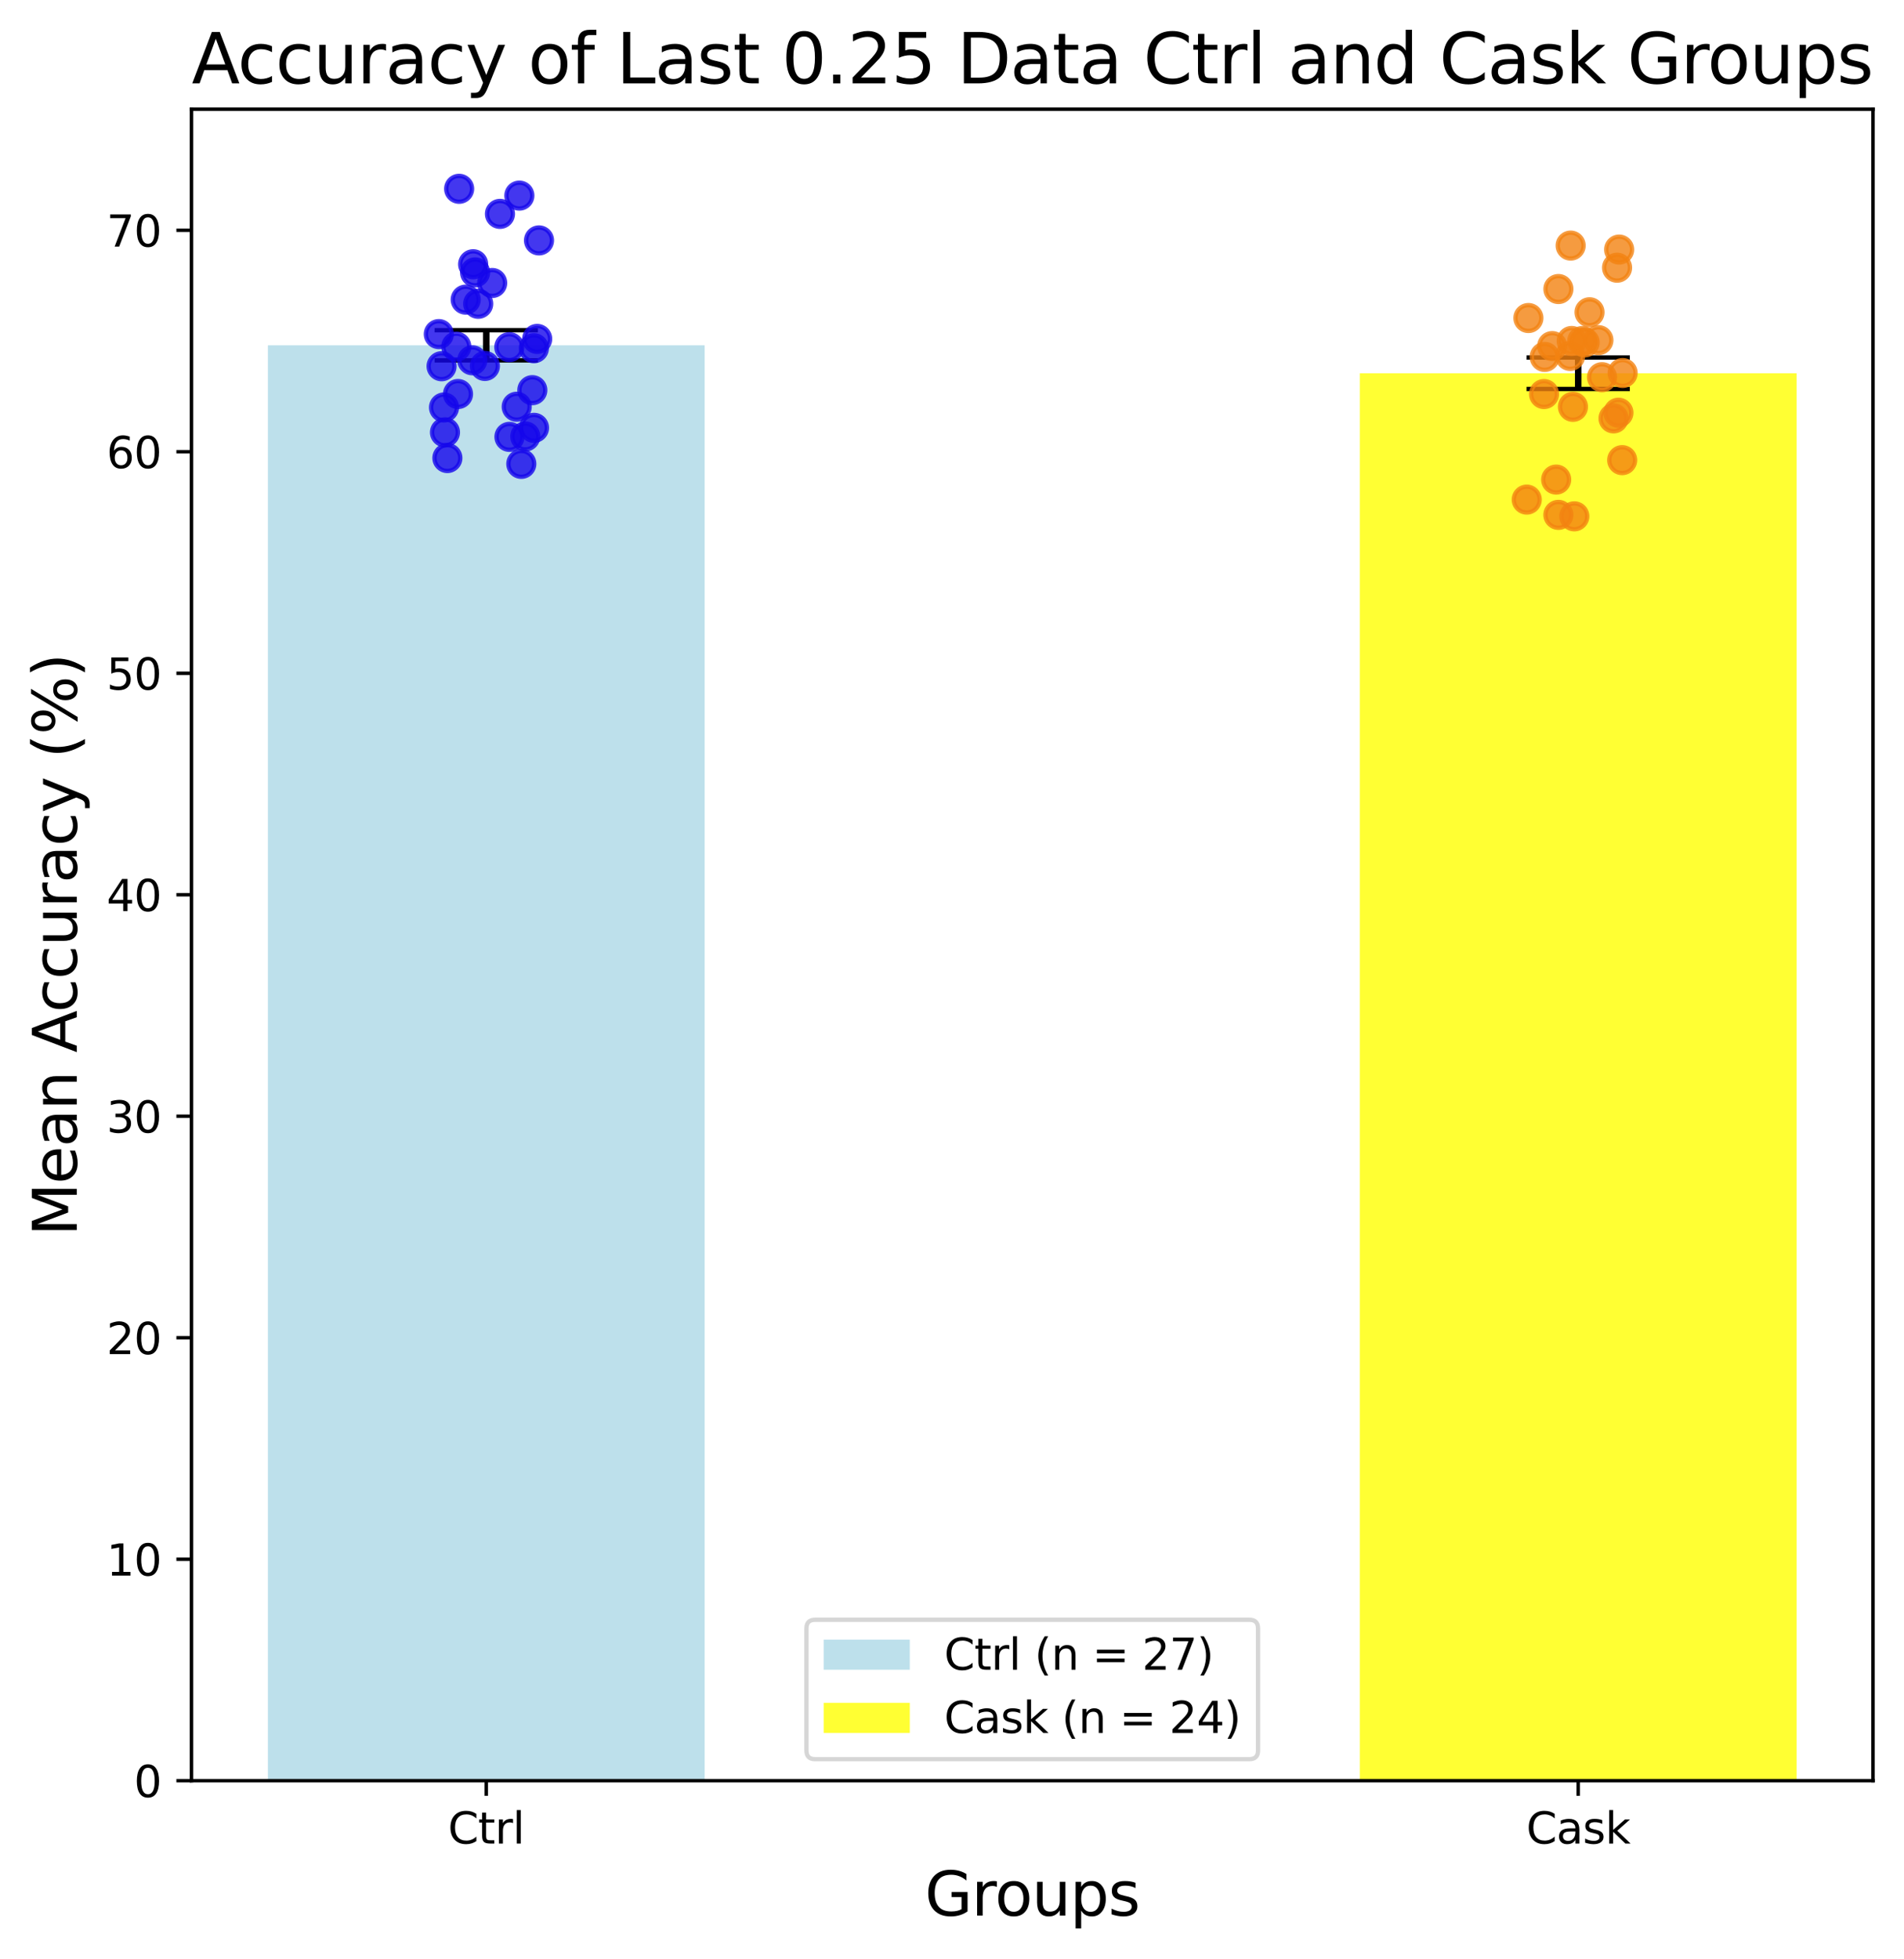 <?xml version="1.0" encoding="utf-8" standalone="no"?>
<!DOCTYPE svg PUBLIC "-//W3C//DTD SVG 1.1//EN"
  "http://www.w3.org/Graphics/SVG/1.1/DTD/svg11.dtd">
<svg xmlns:xlink="http://www.w3.org/1999/xlink" width="442.274pt" height="454.865pt" viewBox="0 0 442.274 454.865" xmlns="http://www.w3.org/2000/svg" version="1.1">
 <defs>
  <style type="text/css">*{stroke-linejoin: round; stroke-linecap: butt}</style>
 </defs>
 <g id="figure_1">
  <g id="patch_1">
   <path d="M 0 454.865 
L 442.274 454.865 
L 442.274 0 
L 0 0 
z
" style="fill: #ffffff"/>
  </g>
  <g id="axes_1">
   <g id="patch_2">
    <path d="M 44.474 413.438 
L 435.074 413.438 
L 435.074 25.358 
L 44.474 25.358 
z
" style="fill: #ffffff"/>
   </g>
   <g id="patch_3">
    <path d="M 62.229 413.438 
L 163.683 413.438 
L 163.683 80.17 
L 62.229 80.17 
z
" clip-path="url(#pce32863685)" style="fill: #add8e6; opacity: 0.8"/>
   </g>
   <g id="patch_4">
    <path d="M 315.865 413.438 
L 417.32 413.438 
L 417.32 86.665 
L 315.865 86.665 
z
" clip-path="url(#pce32863685)" style="fill: #ffff00; opacity: 0.8"/>
   </g>
   <g id="LineCollection_1">
    <path d="M 112.956 83.673 
L 112.956 76.668 
" clip-path="url(#pce32863685)" style="fill: none; stroke: #000000; stroke-width: 1.5"/>
    <path d="M 366.593 90.317 
L 366.593 83.012 
" clip-path="url(#pce32863685)" style="fill: none; stroke: #000000; stroke-width: 1.5"/>
   </g>
   <g id="line2d_1">
    <defs>
     <path id="m22c7fa6ddd" d="M 12 0 
L -12 -0 
" style="stroke: #000000"/>
    </defs>
    <g clip-path="url(#pce32863685)">
     <use xlink:href="#m22c7fa6ddd" x="112.956" y="83.673" style="stroke: #000000"/>
     <use xlink:href="#m22c7fa6ddd" x="366.593" y="90.317" style="stroke: #000000"/>
    </g>
   </g>
   <g id="line2d_2">
    <g clip-path="url(#pce32863685)">
     <use xlink:href="#m22c7fa6ddd" x="112.956" y="76.668" style="stroke: #000000"/>
     <use xlink:href="#m22c7fa6ddd" x="366.593" y="83.012" style="stroke: #000000"/>
    </g>
   </g>
   <g id="matplotlib.axis_1">
    <g id="xtick_1">
     <g id="line2d_3">
      <defs>
       <path id="mc2e8009915" d="M 0 0 
L 0 3.5 
" style="stroke: #000000; stroke-width: 0.8"/>
      </defs>
      <g>
       <use xlink:href="#mc2e8009915" x="112.956" y="413.438" style="stroke: #000000; stroke-width: 0.8"/>
      </g>
     </g>
     <g id="text_1">
      <!-- Ctrl -->
      <g transform="translate(104.06 428.036) scale(0.1 -0.1)">
       <defs>
        <path id="DejaVuSans-43" d="M 4122 4306 
L 4122 3641 
Q 3803 3938 3442 4084 
Q 3081 4231 2675 4231 
Q 1875 4231 1450 3742 
Q 1025 3253 1025 2328 
Q 1025 1406 1450 917 
Q 1875 428 2675 428 
Q 3081 428 3442 575 
Q 3803 722 4122 1019 
L 4122 359 
Q 3791 134 3420 21 
Q 3050 -91 2638 -91 
Q 1578 -91 968 557 
Q 359 1206 359 2328 
Q 359 3453 968 4101 
Q 1578 4750 2638 4750 
Q 3056 4750 3426 4639 
Q 3797 4528 4122 4306 
z
" transform="scale(0.016)"/>
        <path id="DejaVuSans-74" d="M 1172 4494 
L 1172 3500 
L 2356 3500 
L 2356 3053 
L 1172 3053 
L 1172 1153 
Q 1172 725 1289 603 
Q 1406 481 1766 481 
L 2356 481 
L 2356 0 
L 1766 0 
Q 1100 0 847 248 
Q 594 497 594 1153 
L 594 3053 
L 172 3053 
L 172 3500 
L 594 3500 
L 594 4494 
L 1172 4494 
z
" transform="scale(0.016)"/>
        <path id="DejaVuSans-72" d="M 2631 2963 
Q 2534 3019 2420 3045 
Q 2306 3072 2169 3072 
Q 1681 3072 1420 2755 
Q 1159 2438 1159 1844 
L 1159 0 
L 581 0 
L 581 3500 
L 1159 3500 
L 1159 2956 
Q 1341 3275 1631 3429 
Q 1922 3584 2338 3584 
Q 2397 3584 2469 3576 
Q 2541 3569 2628 3553 
L 2631 2963 
z
" transform="scale(0.016)"/>
        <path id="DejaVuSans-6c" d="M 603 4863 
L 1178 4863 
L 1178 0 
L 603 0 
L 603 4863 
z
" transform="scale(0.016)"/>
       </defs>
       <use xlink:href="#DejaVuSans-43"/>
       <use xlink:href="#DejaVuSans-74" x="69.824"/>
       <use xlink:href="#DejaVuSans-72" x="109.033"/>
       <use xlink:href="#DejaVuSans-6c" x="150.146"/>
      </g>
     </g>
    </g>
    <g id="xtick_2">
     <g id="line2d_4">
      <g>
       <use xlink:href="#mc2e8009915" x="366.593" y="413.438" style="stroke: #000000; stroke-width: 0.8"/>
      </g>
     </g>
     <g id="text_2">
      <!-- Cask -->
      <g transform="translate(354.537 428.036) scale(0.1 -0.1)">
       <defs>
        <path id="DejaVuSans-61" d="M 2194 1759 
Q 1497 1759 1228 1600 
Q 959 1441 959 1056 
Q 959 750 1161 570 
Q 1363 391 1709 391 
Q 2188 391 2477 730 
Q 2766 1069 2766 1631 
L 2766 1759 
L 2194 1759 
z
M 3341 1997 
L 3341 0 
L 2766 0 
L 2766 531 
Q 2569 213 2275 61 
Q 1981 -91 1556 -91 
Q 1019 -91 701 211 
Q 384 513 384 1019 
Q 384 1609 779 1909 
Q 1175 2209 1959 2209 
L 2766 2209 
L 2766 2266 
Q 2766 2663 2505 2880 
Q 2244 3097 1772 3097 
Q 1472 3097 1187 3025 
Q 903 2953 641 2809 
L 641 3341 
Q 956 3463 1253 3523 
Q 1550 3584 1831 3584 
Q 2591 3584 2966 3190 
Q 3341 2797 3341 1997 
z
" transform="scale(0.016)"/>
        <path id="DejaVuSans-73" d="M 2834 3397 
L 2834 2853 
Q 2591 2978 2328 3040 
Q 2066 3103 1784 3103 
Q 1356 3103 1142 2972 
Q 928 2841 928 2578 
Q 928 2378 1081 2264 
Q 1234 2150 1697 2047 
L 1894 2003 
Q 2506 1872 2764 1633 
Q 3022 1394 3022 966 
Q 3022 478 2636 193 
Q 2250 -91 1575 -91 
Q 1294 -91 989 -36 
Q 684 19 347 128 
L 347 722 
Q 666 556 975 473 
Q 1284 391 1588 391 
Q 1994 391 2212 530 
Q 2431 669 2431 922 
Q 2431 1156 2273 1281 
Q 2116 1406 1581 1522 
L 1381 1569 
Q 847 1681 609 1914 
Q 372 2147 372 2553 
Q 372 3047 722 3315 
Q 1072 3584 1716 3584 
Q 2034 3584 2315 3537 
Q 2597 3491 2834 3397 
z
" transform="scale(0.016)"/>
        <path id="DejaVuSans-6b" d="M 581 4863 
L 1159 4863 
L 1159 1991 
L 2875 3500 
L 3609 3500 
L 1753 1863 
L 3688 0 
L 2938 0 
L 1159 1709 
L 1159 0 
L 581 0 
L 581 4863 
z
" transform="scale(0.016)"/>
       </defs>
       <use xlink:href="#DejaVuSans-43"/>
       <use xlink:href="#DejaVuSans-61" x="69.824"/>
       <use xlink:href="#DejaVuSans-73" x="131.104"/>
       <use xlink:href="#DejaVuSans-6b" x="183.203"/>
      </g>
     </g>
    </g>
    <g id="text_3">
     <!-- Groups -->
     <g transform="translate(214.82 444.753) scale(0.14 -0.14)">
      <defs>
       <path id="DejaVuSans-47" d="M 3809 666 
L 3809 1919 
L 2778 1919 
L 2778 2438 
L 4434 2438 
L 4434 434 
Q 4069 175 3628 42 
Q 3188 -91 2688 -91 
Q 1594 -91 976 548 
Q 359 1188 359 2328 
Q 359 3472 976 4111 
Q 1594 4750 2688 4750 
Q 3144 4750 3555 4637 
Q 3966 4525 4313 4306 
L 4313 3634 
Q 3963 3931 3569 4081 
Q 3175 4231 2741 4231 
Q 1884 4231 1454 3753 
Q 1025 3275 1025 2328 
Q 1025 1384 1454 906 
Q 1884 428 2741 428 
Q 3075 428 3337 486 
Q 3600 544 3809 666 
z
" transform="scale(0.016)"/>
       <path id="DejaVuSans-6f" d="M 1959 3097 
Q 1497 3097 1228 2736 
Q 959 2375 959 1747 
Q 959 1119 1226 758 
Q 1494 397 1959 397 
Q 2419 397 2687 759 
Q 2956 1122 2956 1747 
Q 2956 2369 2687 2733 
Q 2419 3097 1959 3097 
z
M 1959 3584 
Q 2709 3584 3137 3096 
Q 3566 2609 3566 1747 
Q 3566 888 3137 398 
Q 2709 -91 1959 -91 
Q 1206 -91 779 398 
Q 353 888 353 1747 
Q 353 2609 779 3096 
Q 1206 3584 1959 3584 
z
" transform="scale(0.016)"/>
       <path id="DejaVuSans-75" d="M 544 1381 
L 544 3500 
L 1119 3500 
L 1119 1403 
Q 1119 906 1312 657 
Q 1506 409 1894 409 
Q 2359 409 2629 706 
Q 2900 1003 2900 1516 
L 2900 3500 
L 3475 3500 
L 3475 0 
L 2900 0 
L 2900 538 
Q 2691 219 2414 64 
Q 2138 -91 1772 -91 
Q 1169 -91 856 284 
Q 544 659 544 1381 
z
M 1991 3584 
L 1991 3584 
z
" transform="scale(0.016)"/>
       <path id="DejaVuSans-70" d="M 1159 525 
L 1159 -1331 
L 581 -1331 
L 581 3500 
L 1159 3500 
L 1159 2969 
Q 1341 3281 1617 3432 
Q 1894 3584 2278 3584 
Q 2916 3584 3314 3078 
Q 3713 2572 3713 1747 
Q 3713 922 3314 415 
Q 2916 -91 2278 -91 
Q 1894 -91 1617 61 
Q 1341 213 1159 525 
z
M 3116 1747 
Q 3116 2381 2855 2742 
Q 2594 3103 2138 3103 
Q 1681 3103 1420 2742 
Q 1159 2381 1159 1747 
Q 1159 1113 1420 752 
Q 1681 391 2138 391 
Q 2594 391 2855 752 
Q 3116 1113 3116 1747 
z
" transform="scale(0.016)"/>
      </defs>
      <use xlink:href="#DejaVuSans-47"/>
      <use xlink:href="#DejaVuSans-72" x="77.49"/>
      <use xlink:href="#DejaVuSans-6f" x="116.354"/>
      <use xlink:href="#DejaVuSans-75" x="177.535"/>
      <use xlink:href="#DejaVuSans-70" x="240.914"/>
      <use xlink:href="#DejaVuSans-73" x="304.391"/>
     </g>
    </g>
   </g>
   <g id="matplotlib.axis_2">
    <g id="ytick_1">
     <g id="line2d_5">
      <defs>
       <path id="mf1fc850aa0" d="M 0 0 
L -3.5 0 
" style="stroke: #000000; stroke-width: 0.8"/>
      </defs>
      <g>
       <use xlink:href="#mf1fc850aa0" x="44.474" y="413.438" style="stroke: #000000; stroke-width: 0.8"/>
      </g>
     </g>
     <g id="text_4">
      <!-- 0 -->
      <g transform="translate(31.112 417.237) scale(0.1 -0.1)">
       <defs>
        <path id="DejaVuSans-30" d="M 2034 4250 
Q 1547 4250 1301 3770 
Q 1056 3291 1056 2328 
Q 1056 1369 1301 889 
Q 1547 409 2034 409 
Q 2525 409 2770 889 
Q 3016 1369 3016 2328 
Q 3016 3291 2770 3770 
Q 2525 4250 2034 4250 
z
M 2034 4750 
Q 2819 4750 3233 4129 
Q 3647 3509 3647 2328 
Q 3647 1150 3233 529 
Q 2819 -91 2034 -91 
Q 1250 -91 836 529 
Q 422 1150 422 2328 
Q 422 3509 836 4129 
Q 1250 4750 2034 4750 
z
" transform="scale(0.016)"/>
       </defs>
       <use xlink:href="#DejaVuSans-30"/>
      </g>
     </g>
    </g>
    <g id="ytick_2">
     <g id="line2d_6">
      <g>
       <use xlink:href="#mf1fc850aa0" x="44.474" y="362.013" style="stroke: #000000; stroke-width: 0.8"/>
      </g>
     </g>
     <g id="text_5">
      <!-- 10 -->
      <g transform="translate(24.749 365.812) scale(0.1 -0.1)">
       <defs>
        <path id="DejaVuSans-31" d="M 794 531 
L 1825 531 
L 1825 4091 
L 703 3866 
L 703 4441 
L 1819 4666 
L 2450 4666 
L 2450 531 
L 3481 531 
L 3481 0 
L 794 0 
L 794 531 
z
" transform="scale(0.016)"/>
       </defs>
       <use xlink:href="#DejaVuSans-31"/>
       <use xlink:href="#DejaVuSans-30" x="63.623"/>
      </g>
     </g>
    </g>
    <g id="ytick_3">
     <g id="line2d_7">
      <g>
       <use xlink:href="#mf1fc850aa0" x="44.474" y="310.588" style="stroke: #000000; stroke-width: 0.8"/>
      </g>
     </g>
     <g id="text_6">
      <!-- 20 -->
      <g transform="translate(24.749 314.387) scale(0.1 -0.1)">
       <defs>
        <path id="DejaVuSans-32" d="M 1228 531 
L 3431 531 
L 3431 0 
L 469 0 
L 469 531 
Q 828 903 1448 1529 
Q 2069 2156 2228 2338 
Q 2531 2678 2651 2914 
Q 2772 3150 2772 3378 
Q 2772 3750 2511 3984 
Q 2250 4219 1831 4219 
Q 1534 4219 1204 4116 
Q 875 4013 500 3803 
L 500 4441 
Q 881 4594 1212 4672 
Q 1544 4750 1819 4750 
Q 2544 4750 2975 4387 
Q 3406 4025 3406 3419 
Q 3406 3131 3298 2873 
Q 3191 2616 2906 2266 
Q 2828 2175 2409 1742 
Q 1991 1309 1228 531 
z
" transform="scale(0.016)"/>
       </defs>
       <use xlink:href="#DejaVuSans-32"/>
       <use xlink:href="#DejaVuSans-30" x="63.623"/>
      </g>
     </g>
    </g>
    <g id="ytick_4">
     <g id="line2d_8">
      <g>
       <use xlink:href="#mf1fc850aa0" x="44.474" y="259.163" style="stroke: #000000; stroke-width: 0.8"/>
      </g>
     </g>
     <g id="text_7">
      <!-- 30 -->
      <g transform="translate(24.749 262.962) scale(0.1 -0.1)">
       <defs>
        <path id="DejaVuSans-33" d="M 2597 2516 
Q 3050 2419 3304 2112 
Q 3559 1806 3559 1356 
Q 3559 666 3084 287 
Q 2609 -91 1734 -91 
Q 1441 -91 1130 -33 
Q 819 25 488 141 
L 488 750 
Q 750 597 1062 519 
Q 1375 441 1716 441 
Q 2309 441 2620 675 
Q 2931 909 2931 1356 
Q 2931 1769 2642 2001 
Q 2353 2234 1838 2234 
L 1294 2234 
L 1294 2753 
L 1863 2753 
Q 2328 2753 2575 2939 
Q 2822 3125 2822 3475 
Q 2822 3834 2567 4026 
Q 2313 4219 1838 4219 
Q 1578 4219 1281 4162 
Q 984 4106 628 3988 
L 628 4550 
Q 988 4650 1302 4700 
Q 1616 4750 1894 4750 
Q 2613 4750 3031 4423 
Q 3450 4097 3450 3541 
Q 3450 3153 3228 2886 
Q 3006 2619 2597 2516 
z
" transform="scale(0.016)"/>
       </defs>
       <use xlink:href="#DejaVuSans-33"/>
       <use xlink:href="#DejaVuSans-30" x="63.623"/>
      </g>
     </g>
    </g>
    <g id="ytick_5">
     <g id="line2d_9">
      <g>
       <use xlink:href="#mf1fc850aa0" x="44.474" y="207.739" style="stroke: #000000; stroke-width: 0.8"/>
      </g>
     </g>
     <g id="text_8">
      <!-- 40 -->
      <g transform="translate(24.749 211.538) scale(0.1 -0.1)">
       <defs>
        <path id="DejaVuSans-34" d="M 2419 4116 
L 825 1625 
L 2419 1625 
L 2419 4116 
z
M 2253 4666 
L 3047 4666 
L 3047 1625 
L 3713 1625 
L 3713 1100 
L 3047 1100 
L 3047 0 
L 2419 0 
L 2419 1100 
L 313 1100 
L 313 1709 
L 2253 4666 
z
" transform="scale(0.016)"/>
       </defs>
       <use xlink:href="#DejaVuSans-34"/>
       <use xlink:href="#DejaVuSans-30" x="63.623"/>
      </g>
     </g>
    </g>
    <g id="ytick_6">
     <g id="line2d_10">
      <g>
       <use xlink:href="#mf1fc850aa0" x="44.474" y="156.314" style="stroke: #000000; stroke-width: 0.8"/>
      </g>
     </g>
     <g id="text_9">
      <!-- 50 -->
      <g transform="translate(24.749 160.113) scale(0.1 -0.1)">
       <defs>
        <path id="DejaVuSans-35" d="M 691 4666 
L 3169 4666 
L 3169 4134 
L 1269 4134 
L 1269 2991 
Q 1406 3038 1543 3061 
Q 1681 3084 1819 3084 
Q 2600 3084 3056 2656 
Q 3513 2228 3513 1497 
Q 3513 744 3044 326 
Q 2575 -91 1722 -91 
Q 1428 -91 1123 -41 
Q 819 9 494 109 
L 494 744 
Q 775 591 1075 516 
Q 1375 441 1709 441 
Q 2250 441 2565 725 
Q 2881 1009 2881 1497 
Q 2881 1984 2565 2268 
Q 2250 2553 1709 2553 
Q 1456 2553 1204 2497 
Q 953 2441 691 2322 
L 691 4666 
z
" transform="scale(0.016)"/>
       </defs>
       <use xlink:href="#DejaVuSans-35"/>
       <use xlink:href="#DejaVuSans-30" x="63.623"/>
      </g>
     </g>
    </g>
    <g id="ytick_7">
     <g id="line2d_11">
      <g>
       <use xlink:href="#mf1fc850aa0" x="44.474" y="104.889" style="stroke: #000000; stroke-width: 0.8"/>
      </g>
     </g>
     <g id="text_10">
      <!-- 60 -->
      <g transform="translate(24.749 108.688) scale(0.1 -0.1)">
       <defs>
        <path id="DejaVuSans-36" d="M 2113 2584 
Q 1688 2584 1439 2293 
Q 1191 2003 1191 1497 
Q 1191 994 1439 701 
Q 1688 409 2113 409 
Q 2538 409 2786 701 
Q 3034 994 3034 1497 
Q 3034 2003 2786 2293 
Q 2538 2584 2113 2584 
z
M 3366 4563 
L 3366 3988 
Q 3128 4100 2886 4159 
Q 2644 4219 2406 4219 
Q 1781 4219 1451 3797 
Q 1122 3375 1075 2522 
Q 1259 2794 1537 2939 
Q 1816 3084 2150 3084 
Q 2853 3084 3261 2657 
Q 3669 2231 3669 1497 
Q 3669 778 3244 343 
Q 2819 -91 2113 -91 
Q 1303 -91 875 529 
Q 447 1150 447 2328 
Q 447 3434 972 4092 
Q 1497 4750 2381 4750 
Q 2619 4750 2861 4703 
Q 3103 4656 3366 4563 
z
" transform="scale(0.016)"/>
       </defs>
       <use xlink:href="#DejaVuSans-36"/>
       <use xlink:href="#DejaVuSans-30" x="63.623"/>
      </g>
     </g>
    </g>
    <g id="ytick_8">
     <g id="line2d_12">
      <g>
       <use xlink:href="#mf1fc850aa0" x="44.474" y="53.464" style="stroke: #000000; stroke-width: 0.8"/>
      </g>
     </g>
     <g id="text_11">
      <!-- 70 -->
      <g transform="translate(24.749 57.264) scale(0.1 -0.1)">
       <defs>
        <path id="DejaVuSans-37" d="M 525 4666 
L 3525 4666 
L 3525 4397 
L 1831 0 
L 1172 0 
L 2766 4134 
L 525 4134 
L 525 4666 
z
" transform="scale(0.016)"/>
       </defs>
       <use xlink:href="#DejaVuSans-37"/>
       <use xlink:href="#DejaVuSans-30" x="63.623"/>
      </g>
     </g>
    </g>
    <g id="text_12">
     <!-- Mean Accuracy (%) -->
     <g transform="translate(17.838 286.992) rotate(-90) scale(0.14 -0.14)">
      <defs>
       <path id="DejaVuSans-4d" d="M 628 4666 
L 1569 4666 
L 2759 1491 
L 3956 4666 
L 4897 4666 
L 4897 0 
L 4281 0 
L 4281 4097 
L 3078 897 
L 2444 897 
L 1241 4097 
L 1241 0 
L 628 0 
L 628 4666 
z
" transform="scale(0.016)"/>
       <path id="DejaVuSans-65" d="M 3597 1894 
L 3597 1613 
L 953 1613 
Q 991 1019 1311 708 
Q 1631 397 2203 397 
Q 2534 397 2845 478 
Q 3156 559 3463 722 
L 3463 178 
Q 3153 47 2828 -22 
Q 2503 -91 2169 -91 
Q 1331 -91 842 396 
Q 353 884 353 1716 
Q 353 2575 817 3079 
Q 1281 3584 2069 3584 
Q 2775 3584 3186 3129 
Q 3597 2675 3597 1894 
z
M 3022 2063 
Q 3016 2534 2758 2815 
Q 2500 3097 2075 3097 
Q 1594 3097 1305 2825 
Q 1016 2553 972 2059 
L 3022 2063 
z
" transform="scale(0.016)"/>
       <path id="DejaVuSans-6e" d="M 3513 2113 
L 3513 0 
L 2938 0 
L 2938 2094 
Q 2938 2591 2744 2837 
Q 2550 3084 2163 3084 
Q 1697 3084 1428 2787 
Q 1159 2491 1159 1978 
L 1159 0 
L 581 0 
L 581 3500 
L 1159 3500 
L 1159 2956 
Q 1366 3272 1645 3428 
Q 1925 3584 2291 3584 
Q 2894 3584 3203 3211 
Q 3513 2838 3513 2113 
z
" transform="scale(0.016)"/>
       <path id="DejaVuSans-20" transform="scale(0.016)"/>
       <path id="DejaVuSans-41" d="M 2188 4044 
L 1331 1722 
L 3047 1722 
L 2188 4044 
z
M 1831 4666 
L 2547 4666 
L 4325 0 
L 3669 0 
L 3244 1197 
L 1141 1197 
L 716 0 
L 50 0 
L 1831 4666 
z
" transform="scale(0.016)"/>
       <path id="DejaVuSans-63" d="M 3122 3366 
L 3122 2828 
Q 2878 2963 2633 3030 
Q 2388 3097 2138 3097 
Q 1578 3097 1268 2742 
Q 959 2388 959 1747 
Q 959 1106 1268 751 
Q 1578 397 2138 397 
Q 2388 397 2633 464 
Q 2878 531 3122 666 
L 3122 134 
Q 2881 22 2623 -34 
Q 2366 -91 2075 -91 
Q 1284 -91 818 406 
Q 353 903 353 1747 
Q 353 2603 823 3093 
Q 1294 3584 2113 3584 
Q 2378 3584 2631 3529 
Q 2884 3475 3122 3366 
z
" transform="scale(0.016)"/>
       <path id="DejaVuSans-79" d="M 2059 -325 
Q 1816 -950 1584 -1140 
Q 1353 -1331 966 -1331 
L 506 -1331 
L 506 -850 
L 844 -850 
Q 1081 -850 1212 -737 
Q 1344 -625 1503 -206 
L 1606 56 
L 191 3500 
L 800 3500 
L 1894 763 
L 2988 3500 
L 3597 3500 
L 2059 -325 
z
" transform="scale(0.016)"/>
       <path id="DejaVuSans-28" d="M 1984 4856 
Q 1566 4138 1362 3434 
Q 1159 2731 1159 2009 
Q 1159 1288 1364 580 
Q 1569 -128 1984 -844 
L 1484 -844 
Q 1016 -109 783 600 
Q 550 1309 550 2009 
Q 550 2706 781 3412 
Q 1013 4119 1484 4856 
L 1984 4856 
z
" transform="scale(0.016)"/>
       <path id="DejaVuSans-25" d="M 4653 2053 
Q 4381 2053 4226 1822 
Q 4072 1591 4072 1178 
Q 4072 772 4226 539 
Q 4381 306 4653 306 
Q 4919 306 5073 539 
Q 5228 772 5228 1178 
Q 5228 1588 5073 1820 
Q 4919 2053 4653 2053 
z
M 4653 2450 
Q 5147 2450 5437 2106 
Q 5728 1763 5728 1178 
Q 5728 594 5436 251 
Q 5144 -91 4653 -91 
Q 4153 -91 3862 251 
Q 3572 594 3572 1178 
Q 3572 1766 3864 2108 
Q 4156 2450 4653 2450 
z
M 1428 4353 
Q 1159 4353 1004 4120 
Q 850 3888 850 3481 
Q 850 3069 1003 2837 
Q 1156 2606 1428 2606 
Q 1700 2606 1854 2837 
Q 2009 3069 2009 3481 
Q 2009 3884 1853 4118 
Q 1697 4353 1428 4353 
z
M 4250 4750 
L 4750 4750 
L 1831 -91 
L 1331 -91 
L 4250 4750 
z
M 1428 4750 
Q 1922 4750 2215 4408 
Q 2509 4066 2509 3481 
Q 2509 2891 2217 2550 
Q 1925 2209 1428 2209 
Q 931 2209 642 2551 
Q 353 2894 353 3481 
Q 353 4063 643 4406 
Q 934 4750 1428 4750 
z
" transform="scale(0.016)"/>
       <path id="DejaVuSans-29" d="M 513 4856 
L 1013 4856 
Q 1481 4119 1714 3412 
Q 1947 2706 1947 2009 
Q 1947 1309 1714 600 
Q 1481 -109 1013 -844 
L 513 -844 
Q 928 -128 1133 580 
Q 1338 1288 1338 2009 
Q 1338 2731 1133 3434 
Q 928 4138 513 4856 
z
" transform="scale(0.016)"/>
      </defs>
      <use xlink:href="#DejaVuSans-4d"/>
      <use xlink:href="#DejaVuSans-65" x="86.279"/>
      <use xlink:href="#DejaVuSans-61" x="147.803"/>
      <use xlink:href="#DejaVuSans-6e" x="209.082"/>
      <use xlink:href="#DejaVuSans-20" x="272.461"/>
      <use xlink:href="#DejaVuSans-41" x="304.248"/>
      <use xlink:href="#DejaVuSans-63" x="370.906"/>
      <use xlink:href="#DejaVuSans-63" x="425.887"/>
      <use xlink:href="#DejaVuSans-75" x="480.867"/>
      <use xlink:href="#DejaVuSans-72" x="544.246"/>
      <use xlink:href="#DejaVuSans-61" x="585.359"/>
      <use xlink:href="#DejaVuSans-63" x="646.639"/>
      <use xlink:href="#DejaVuSans-79" x="701.619"/>
      <use xlink:href="#DejaVuSans-20" x="760.799"/>
      <use xlink:href="#DejaVuSans-28" x="792.586"/>
      <use xlink:href="#DejaVuSans-25" x="831.6"/>
      <use xlink:href="#DejaVuSans-29" x="926.619"/>
     </g>
    </g>
   </g>
   <g id="PathCollection_1">
    <defs>
     <path id="m6a4b5ff934" d="M 0 3 
C 0.796 3 1.559 2.684 2.121 2.121 
C 2.684 1.559 3 0.796 3 0 
C 3 -0.796 2.684 -1.559 2.121 -2.121 
C 1.559 -2.684 0.796 -3 0 -3 
C -0.796 -3 -1.559 -2.684 -2.121 -2.121 
C -2.684 -1.559 -3 -0.796 -3 0 
C -3 0.796 -2.684 1.559 -2.121 2.121 
C -1.559 2.684 -0.796 3 0 3 
z
" style="stroke: #1405eb; stroke-opacity: 0.8"/>
    </defs>
    <g clip-path="url(#pce32863685)">
     <use xlink:href="#m6a4b5ff934" x="111.079" y="70.538" style="fill: #1405eb; fill-opacity: 0.8; stroke: #1405eb; stroke-opacity: 0.8"/>
     <use xlink:href="#m6a4b5ff934" x="103.922" y="106.347" style="fill: #1405eb; fill-opacity: 0.8; stroke: #1405eb; stroke-opacity: 0.8"/>
     <use xlink:href="#m6a4b5ff934" x="122.024" y="101.336" style="fill: #1405eb; fill-opacity: 0.8; stroke: #1405eb; stroke-opacity: 0.8"/>
     <use xlink:href="#m6a4b5ff934" x="103.365" y="100.38" style="fill: #1405eb; fill-opacity: 0.8; stroke: #1405eb; stroke-opacity: 0.8"/>
     <use xlink:href="#m6a4b5ff934" x="124.014" y="80.848" style="fill: #1405eb; fill-opacity: 0.8; stroke: #1405eb; stroke-opacity: 0.8"/>
     <use xlink:href="#m6a4b5ff934" x="114.33" y="65.709" style="fill: #1405eb; fill-opacity: 0.8; stroke: #1405eb; stroke-opacity: 0.8"/>
     <use xlink:href="#m6a4b5ff934" x="123.65" y="90.591" style="fill: #1405eb; fill-opacity: 0.8; stroke: #1405eb; stroke-opacity: 0.8"/>
     <use xlink:href="#m6a4b5ff934" x="105.99" y="80.477" style="fill: #1405eb; fill-opacity: 0.8; stroke: #1405eb; stroke-opacity: 0.8"/>
     <use xlink:href="#m6a4b5ff934" x="118.335" y="101.427" style="fill: #1405eb; fill-opacity: 0.8; stroke: #1405eb; stroke-opacity: 0.8"/>
     <use xlink:href="#m6a4b5ff934" x="109.709" y="83.647" style="fill: #1405eb; fill-opacity: 0.8; stroke: #1405eb; stroke-opacity: 0.8"/>
     <use xlink:href="#m6a4b5ff934" x="116.138" y="49.657" style="fill: #1405eb; fill-opacity: 0.8; stroke: #1405eb; stroke-opacity: 0.8"/>
     <use xlink:href="#m6a4b5ff934" x="125.202" y="55.817" style="fill: #1405eb; fill-opacity: 0.8; stroke: #1405eb; stroke-opacity: 0.8"/>
     <use xlink:href="#m6a4b5ff934" x="124.778" y="78.692" style="fill: #1405eb; fill-opacity: 0.8; stroke: #1405eb; stroke-opacity: 0.8"/>
     <use xlink:href="#m6a4b5ff934" x="106.386" y="91.486" style="fill: #1405eb; fill-opacity: 0.8; stroke: #1405eb; stroke-opacity: 0.8"/>
     <use xlink:href="#m6a4b5ff934" x="118.302" y="80.597" style="fill: #1405eb; fill-opacity: 0.8; stroke: #1405eb; stroke-opacity: 0.8"/>
     <use xlink:href="#m6a4b5ff934" x="124.042" y="99.337" style="fill: #1405eb; fill-opacity: 0.8; stroke: #1405eb; stroke-opacity: 0.8"/>
     <use xlink:href="#m6a4b5ff934" x="120.026" y="94.432" style="fill: #1405eb; fill-opacity: 0.8; stroke: #1405eb; stroke-opacity: 0.8"/>
     <use xlink:href="#m6a4b5ff934" x="121.096" y="107.699" style="fill: #1405eb; fill-opacity: 0.8; stroke: #1405eb; stroke-opacity: 0.8"/>
     <use xlink:href="#m6a4b5ff934" x="110.361" y="63.244" style="fill: #1405eb; fill-opacity: 0.8; stroke: #1405eb; stroke-opacity: 0.8"/>
     <use xlink:href="#m6a4b5ff934" x="101.933" y="77.573" style="fill: #1405eb; fill-opacity: 0.8; stroke: #1405eb; stroke-opacity: 0.8"/>
     <use xlink:href="#m6a4b5ff934" x="103.142" y="94.604" style="fill: #1405eb; fill-opacity: 0.8; stroke: #1405eb; stroke-opacity: 0.8"/>
     <use xlink:href="#m6a4b5ff934" x="102.573" y="85.032" style="fill: #1405eb; fill-opacity: 0.8; stroke: #1405eb; stroke-opacity: 0.8"/>
     <use xlink:href="#m6a4b5ff934" x="109.906" y="61.348" style="fill: #1405eb; fill-opacity: 0.8; stroke: #1405eb; stroke-opacity: 0.8"/>
     <use xlink:href="#m6a4b5ff934" x="106.649" y="43.837" style="fill: #1405eb; fill-opacity: 0.8; stroke: #1405eb; stroke-opacity: 0.8"/>
     <use xlink:href="#m6a4b5ff934" x="112.632" y="84.966" style="fill: #1405eb; fill-opacity: 0.8; stroke: #1405eb; stroke-opacity: 0.8"/>
     <use xlink:href="#m6a4b5ff934" x="120.642" y="45.414" style="fill: #1405eb; fill-opacity: 0.8; stroke: #1405eb; stroke-opacity: 0.8"/>
     <use xlink:href="#m6a4b5ff934" x="108.179" y="69.563" style="fill: #1405eb; fill-opacity: 0.8; stroke: #1405eb; stroke-opacity: 0.8"/>
    </g>
   </g>
   <g id="PathCollection_2">
    <defs>
     <path id="m7d69e87434" d="M 0 3 
C 0.796 3 1.559 2.684 2.121 2.121 
C 2.684 1.559 3 0.796 3 0 
C 3 -0.796 2.684 -1.559 2.121 -2.121 
C 1.559 -2.684 0.796 -3 0 -3 
C -0.796 -3 -1.559 -2.684 -2.121 -2.121 
C -2.684 -1.559 -3 -0.796 -3 0 
C -3 0.796 -2.684 1.559 -2.121 2.121 
C -1.559 2.684 -0.796 3 0 3 
z
" style="stroke: #f28211; stroke-opacity: 0.8"/>
    </defs>
    <g clip-path="url(#pce32863685)">
     <use xlink:href="#m7d69e87434" x="369.228" y="72.505" style="fill: #f28211; fill-opacity: 0.8; stroke: #f28211; stroke-opacity: 0.8"/>
     <use xlink:href="#m7d69e87434" x="376.914" y="86.607" style="fill: #f28211; fill-opacity: 0.8; stroke: #f28211; stroke-opacity: 0.8"/>
     <use xlink:href="#m7d69e87434" x="375.94" y="95.823" style="fill: #f28211; fill-opacity: 0.8; stroke: #f28211; stroke-opacity: 0.8"/>
     <use xlink:href="#m7d69e87434" x="361.999" y="67.106" style="fill: #f28211; fill-opacity: 0.8; stroke: #f28211; stroke-opacity: 0.8"/>
     <use xlink:href="#m7d69e87434" x="368.1" y="79.511" style="fill: #f28211; fill-opacity: 0.8; stroke: #f28211; stroke-opacity: 0.8"/>
     <use xlink:href="#m7d69e87434" x="365.374" y="94.452" style="fill: #f28211; fill-opacity: 0.8; stroke: #f28211; stroke-opacity: 0.8"/>
     <use xlink:href="#m7d69e87434" x="372.129" y="87.575" style="fill: #f28211; fill-opacity: 0.8; stroke: #f28211; stroke-opacity: 0.8"/>
     <use xlink:href="#m7d69e87434" x="358.656" y="91.493" style="fill: #f28211; fill-opacity: 0.8; stroke: #f28211; stroke-opacity: 0.8"/>
     <use xlink:href="#m7d69e87434" x="364.839" y="57.019" style="fill: #f28211; fill-opacity: 0.8; stroke: #f28211; stroke-opacity: 0.8"/>
     <use xlink:href="#m7d69e87434" x="375.625" y="62.155" style="fill: #f28211; fill-opacity: 0.8; stroke: #f28211; stroke-opacity: 0.8"/>
     <use xlink:href="#m7d69e87434" x="361.995" y="119.538" style="fill: #f28211; fill-opacity: 0.8; stroke: #f28211; stroke-opacity: 0.8"/>
     <use xlink:href="#m7d69e87434" x="371.288" y="78.979" style="fill: #f28211; fill-opacity: 0.8; stroke: #f28211; stroke-opacity: 0.8"/>
     <use xlink:href="#m7d69e87434" x="376.807" y="106.832" style="fill: #f28211; fill-opacity: 0.8; stroke: #f28211; stroke-opacity: 0.8"/>
     <use xlink:href="#m7d69e87434" x="355.03" y="73.836" style="fill: #f28211; fill-opacity: 0.8; stroke: #f28211; stroke-opacity: 0.8"/>
     <use xlink:href="#m7d69e87434" x="364.715" y="82.631" style="fill: #f28211; fill-opacity: 0.8; stroke: #f28211; stroke-opacity: 0.8"/>
     <use xlink:href="#m7d69e87434" x="365.082" y="79.173" style="fill: #f28211; fill-opacity: 0.8; stroke: #f28211; stroke-opacity: 0.8"/>
     <use xlink:href="#m7d69e87434" x="361.479" y="111.35" style="fill: #f28211; fill-opacity: 0.8; stroke: #f28211; stroke-opacity: 0.8"/>
     <use xlink:href="#m7d69e87434" x="374.809" y="97.142" style="fill: #f28211; fill-opacity: 0.8; stroke: #f28211; stroke-opacity: 0.8"/>
     <use xlink:href="#m7d69e87434" x="354.644" y="115.999" style="fill: #f28211; fill-opacity: 0.8; stroke: #f28211; stroke-opacity: 0.8"/>
     <use xlink:href="#m7d69e87434" x="360.557" y="80.351" style="fill: #f28211; fill-opacity: 0.8; stroke: #f28211; stroke-opacity: 0.8"/>
     <use xlink:href="#m7d69e87434" x="367.543" y="79.185" style="fill: #f28211; fill-opacity: 0.8; stroke: #f28211; stroke-opacity: 0.8"/>
     <use xlink:href="#m7d69e87434" x="365.691" y="119.877" style="fill: #f28211; fill-opacity: 0.8; stroke: #f28211; stroke-opacity: 0.8"/>
     <use xlink:href="#m7d69e87434" x="358.809" y="82.864" style="fill: #f28211; fill-opacity: 0.8; stroke: #f28211; stroke-opacity: 0.8"/>
     <use xlink:href="#m7d69e87434" x="376.106" y="57.946" style="fill: #f28211; fill-opacity: 0.8; stroke: #f28211; stroke-opacity: 0.8"/>
    </g>
   </g>
   <g id="patch_5">
    <path d="M 44.474 413.438 
L 44.474 25.358 
" style="fill: none; stroke: #000000; stroke-width: 0.8; stroke-linejoin: miter; stroke-linecap: square"/>
   </g>
   <g id="patch_6">
    <path d="M 435.074 413.438 
L 435.074 25.358 
" style="fill: none; stroke: #000000; stroke-width: 0.8; stroke-linejoin: miter; stroke-linecap: square"/>
   </g>
   <g id="patch_7">
    <path d="M 44.474 413.438 
L 435.074 413.438 
" style="fill: none; stroke: #000000; stroke-width: 0.8; stroke-linejoin: miter; stroke-linecap: square"/>
   </g>
   <g id="patch_8">
    <path d="M 44.474 25.358 
L 435.074 25.358 
" style="fill: none; stroke: #000000; stroke-width: 0.8; stroke-linejoin: miter; stroke-linecap: square"/>
   </g>
   <g id="text_13">
    <!-- Accuracy of Last 0.25 Data Ctrl and Cask Groups -->
    <g transform="translate(44.528 19.358) scale(0.16 -0.16)">
     <defs>
      <path id="DejaVuSans-66" d="M 2375 4863 
L 2375 4384 
L 1825 4384 
Q 1516 4384 1395 4259 
Q 1275 4134 1275 3809 
L 1275 3500 
L 2222 3500 
L 2222 3053 
L 1275 3053 
L 1275 0 
L 697 0 
L 697 3053 
L 147 3053 
L 147 3500 
L 697 3500 
L 697 3744 
Q 697 4328 969 4595 
Q 1241 4863 1831 4863 
L 2375 4863 
z
" transform="scale(0.016)"/>
      <path id="DejaVuSans-4c" d="M 628 4666 
L 1259 4666 
L 1259 531 
L 3531 531 
L 3531 0 
L 628 0 
L 628 4666 
z
" transform="scale(0.016)"/>
      <path id="DejaVuSans-2e" d="M 684 794 
L 1344 794 
L 1344 0 
L 684 0 
L 684 794 
z
" transform="scale(0.016)"/>
      <path id="DejaVuSans-44" d="M 1259 4147 
L 1259 519 
L 2022 519 
Q 2988 519 3436 956 
Q 3884 1394 3884 2338 
Q 3884 3275 3436 3711 
Q 2988 4147 2022 4147 
L 1259 4147 
z
M 628 4666 
L 1925 4666 
Q 3281 4666 3915 4102 
Q 4550 3538 4550 2338 
Q 4550 1131 3912 565 
Q 3275 0 1925 0 
L 628 0 
L 628 4666 
z
" transform="scale(0.016)"/>
      <path id="DejaVuSans-64" d="M 2906 2969 
L 2906 4863 
L 3481 4863 
L 3481 0 
L 2906 0 
L 2906 525 
Q 2725 213 2448 61 
Q 2172 -91 1784 -91 
Q 1150 -91 751 415 
Q 353 922 353 1747 
Q 353 2572 751 3078 
Q 1150 3584 1784 3584 
Q 2172 3584 2448 3432 
Q 2725 3281 2906 2969 
z
M 947 1747 
Q 947 1113 1208 752 
Q 1469 391 1925 391 
Q 2381 391 2643 752 
Q 2906 1113 2906 1747 
Q 2906 2381 2643 2742 
Q 2381 3103 1925 3103 
Q 1469 3103 1208 2742 
Q 947 2381 947 1747 
z
" transform="scale(0.016)"/>
     </defs>
     <use xlink:href="#DejaVuSans-41"/>
     <use xlink:href="#DejaVuSans-63" x="66.658"/>
     <use xlink:href="#DejaVuSans-63" x="121.639"/>
     <use xlink:href="#DejaVuSans-75" x="176.619"/>
     <use xlink:href="#DejaVuSans-72" x="239.998"/>
     <use xlink:href="#DejaVuSans-61" x="281.111"/>
     <use xlink:href="#DejaVuSans-63" x="342.391"/>
     <use xlink:href="#DejaVuSans-79" x="397.371"/>
     <use xlink:href="#DejaVuSans-20" x="456.551"/>
     <use xlink:href="#DejaVuSans-6f" x="488.338"/>
     <use xlink:href="#DejaVuSans-66" x="549.52"/>
     <use xlink:href="#DejaVuSans-20" x="584.725"/>
     <use xlink:href="#DejaVuSans-4c" x="616.512"/>
     <use xlink:href="#DejaVuSans-61" x="672.225"/>
     <use xlink:href="#DejaVuSans-73" x="733.504"/>
     <use xlink:href="#DejaVuSans-74" x="785.604"/>
     <use xlink:href="#DejaVuSans-20" x="824.812"/>
     <use xlink:href="#DejaVuSans-30" x="856.6"/>
     <use xlink:href="#DejaVuSans-2e" x="920.223"/>
     <use xlink:href="#DejaVuSans-32" x="952.01"/>
     <use xlink:href="#DejaVuSans-35" x="1015.633"/>
     <use xlink:href="#DejaVuSans-20" x="1079.256"/>
     <use xlink:href="#DejaVuSans-44" x="1111.043"/>
     <use xlink:href="#DejaVuSans-61" x="1188.045"/>
     <use xlink:href="#DejaVuSans-74" x="1249.324"/>
     <use xlink:href="#DejaVuSans-61" x="1288.533"/>
     <use xlink:href="#DejaVuSans-20" x="1349.812"/>
     <use xlink:href="#DejaVuSans-43" x="1381.6"/>
     <use xlink:href="#DejaVuSans-74" x="1451.424"/>
     <use xlink:href="#DejaVuSans-72" x="1490.633"/>
     <use xlink:href="#DejaVuSans-6c" x="1531.746"/>
     <use xlink:href="#DejaVuSans-20" x="1559.529"/>
     <use xlink:href="#DejaVuSans-61" x="1591.316"/>
     <use xlink:href="#DejaVuSans-6e" x="1652.596"/>
     <use xlink:href="#DejaVuSans-64" x="1715.975"/>
     <use xlink:href="#DejaVuSans-20" x="1779.451"/>
     <use xlink:href="#DejaVuSans-43" x="1811.238"/>
     <use xlink:href="#DejaVuSans-61" x="1881.062"/>
     <use xlink:href="#DejaVuSans-73" x="1942.342"/>
     <use xlink:href="#DejaVuSans-6b" x="1994.441"/>
     <use xlink:href="#DejaVuSans-20" x="2052.352"/>
     <use xlink:href="#DejaVuSans-47" x="2084.139"/>
     <use xlink:href="#DejaVuSans-72" x="2161.629"/>
     <use xlink:href="#DejaVuSans-6f" x="2200.492"/>
     <use xlink:href="#DejaVuSans-75" x="2261.674"/>
     <use xlink:href="#DejaVuSans-70" x="2325.053"/>
     <use xlink:href="#DejaVuSans-73" x="2388.529"/>
    </g>
   </g>
   <g id="legend_1">
    <g id="patch_9">
     <path d="M 189.329 408.438 
L 290.22 408.438 
Q 292.22 408.438 292.22 406.438 
L 292.22 378.081 
Q 292.22 376.081 290.22 376.081 
L 189.329 376.081 
Q 187.329 376.081 187.329 378.081 
L 187.329 406.438 
Q 187.329 408.438 189.329 408.438 
z
" style="fill: #ffffff; opacity: 0.8; stroke: #cccccc; stroke-linejoin: miter"/>
    </g>
    <g id="patch_10">
     <path d="M 191.329 387.68 
L 211.329 387.68 
L 211.329 380.68 
L 191.329 380.68 
z
" style="fill: #add8e6; opacity: 0.8"/>
    </g>
    <g id="text_14">
     <!-- Ctrl (n = 27) -->
     <g transform="translate(219.329 387.68) scale(0.1 -0.1)">
      <defs>
       <path id="DejaVuSans-3d" d="M 678 2906 
L 4684 2906 
L 4684 2381 
L 678 2381 
L 678 2906 
z
M 678 1631 
L 4684 1631 
L 4684 1100 
L 678 1100 
L 678 1631 
z
" transform="scale(0.016)"/>
      </defs>
      <use xlink:href="#DejaVuSans-43"/>
      <use xlink:href="#DejaVuSans-74" x="69.824"/>
      <use xlink:href="#DejaVuSans-72" x="109.033"/>
      <use xlink:href="#DejaVuSans-6c" x="150.146"/>
      <use xlink:href="#DejaVuSans-20" x="177.93"/>
      <use xlink:href="#DejaVuSans-28" x="209.717"/>
      <use xlink:href="#DejaVuSans-6e" x="248.73"/>
      <use xlink:href="#DejaVuSans-20" x="312.109"/>
      <use xlink:href="#DejaVuSans-3d" x="343.896"/>
      <use xlink:href="#DejaVuSans-20" x="427.686"/>
      <use xlink:href="#DejaVuSans-32" x="459.473"/>
      <use xlink:href="#DejaVuSans-37" x="523.096"/>
      <use xlink:href="#DejaVuSans-29" x="586.719"/>
     </g>
    </g>
    <g id="patch_11">
     <path d="M 191.329 402.358 
L 211.329 402.358 
L 211.329 395.358 
L 191.329 395.358 
z
" style="fill: #ffff00; opacity: 0.8"/>
    </g>
    <g id="text_15">
     <!-- Cask (n = 24) -->
     <g transform="translate(219.329 402.358) scale(0.1 -0.1)">
      <use xlink:href="#DejaVuSans-43"/>
      <use xlink:href="#DejaVuSans-61" x="69.824"/>
      <use xlink:href="#DejaVuSans-73" x="131.104"/>
      <use xlink:href="#DejaVuSans-6b" x="183.203"/>
      <use xlink:href="#DejaVuSans-20" x="241.113"/>
      <use xlink:href="#DejaVuSans-28" x="272.9"/>
      <use xlink:href="#DejaVuSans-6e" x="311.914"/>
      <use xlink:href="#DejaVuSans-20" x="375.293"/>
      <use xlink:href="#DejaVuSans-3d" x="407.08"/>
      <use xlink:href="#DejaVuSans-20" x="490.869"/>
      <use xlink:href="#DejaVuSans-32" x="522.656"/>
      <use xlink:href="#DejaVuSans-34" x="586.279"/>
      <use xlink:href="#DejaVuSans-29" x="649.902"/>
     </g>
    </g>
   </g>
  </g>
 </g>
 <defs>
  <clipPath id="pce32863685">
   <rect x="44.474" y="25.358" width="390.6" height="388.08"/>
  </clipPath>
 </defs>
</svg>
